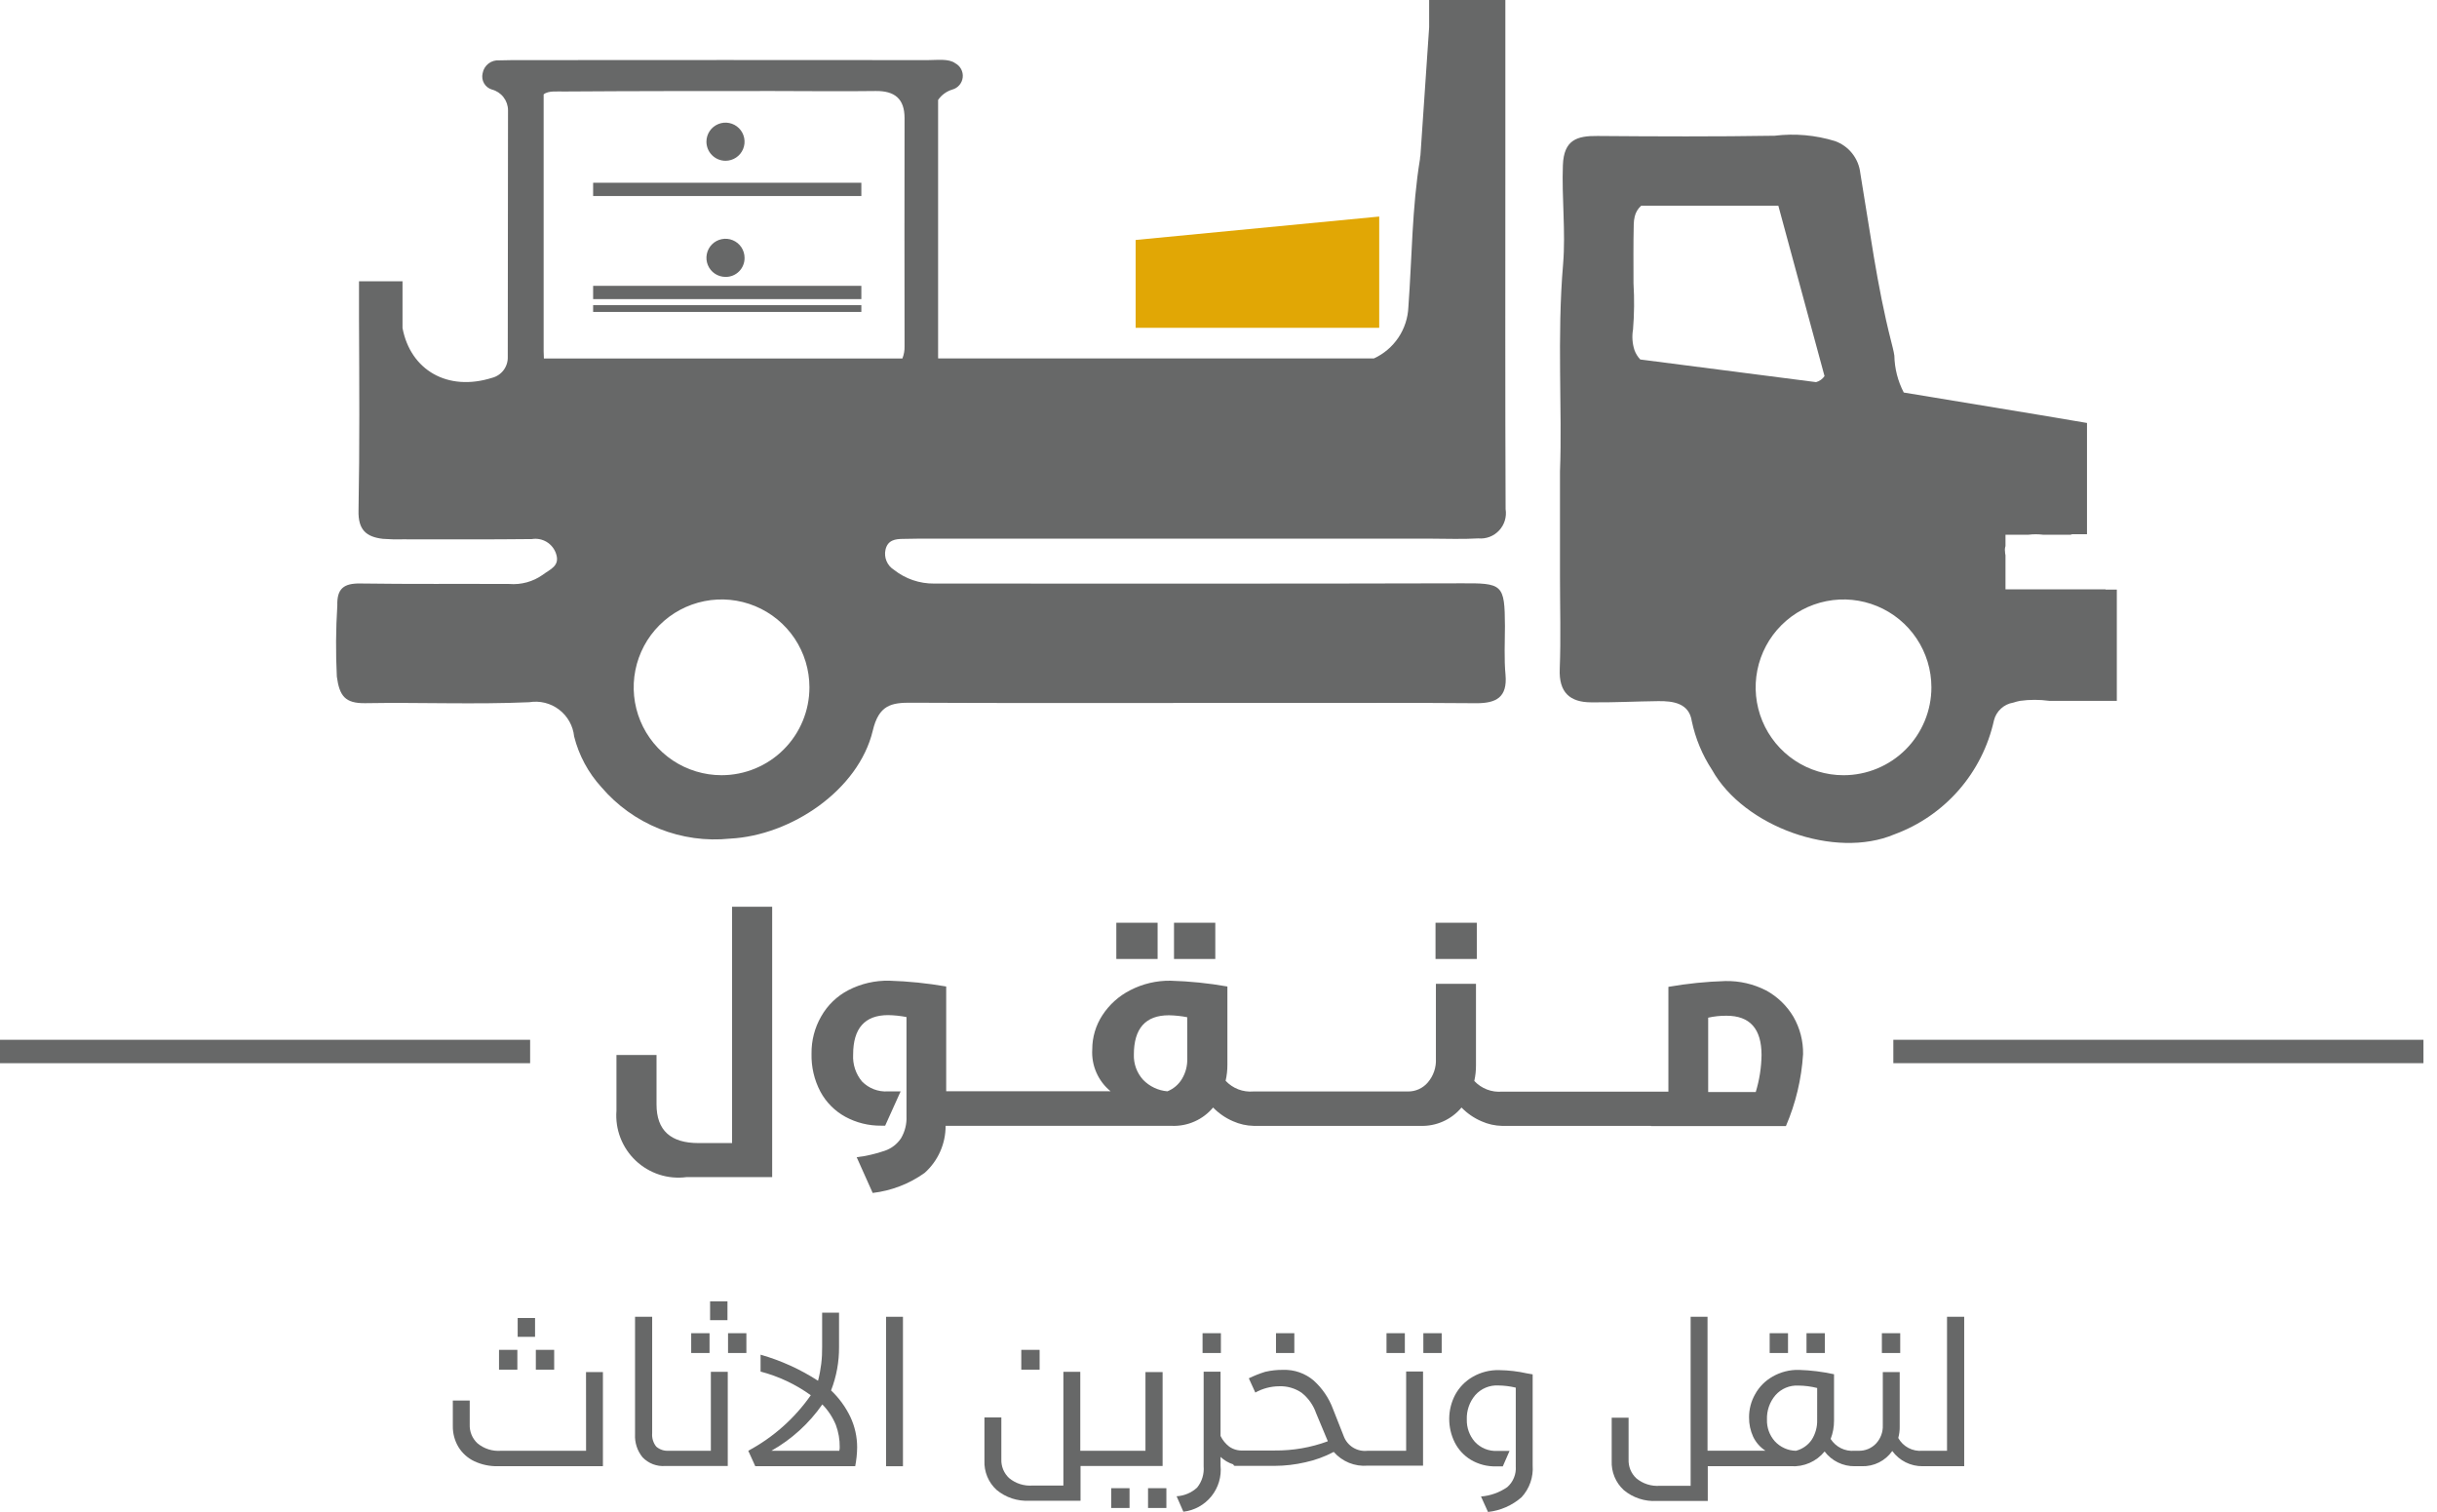 <svg width="137" height="85" viewBox="0 0 137 85" fill="none" xmlns="http://www.w3.org/2000/svg">
<style>
    #car , #translate {
        transform-origin: center;
        transform-box: fill-box;
    }
    #car{
        animation: translateX 3s linear infinite;
    }
    #translate{
        animation: translateY 3s linear infinite;
    }
    @keyframes translateX {

        0%,
        100% {
            transform: translateX(2px);
        }

        50% {
            transform: translateX(-2px);
        }
    }

    @keyframes translateY {

        0%,
        100% {
            transform: translateY(2px);
        }

        50% {
            transform: translateY(-2px);
        }
    }
</style>
<g id="logo 2" clip-path="url(#clip0_222:2)">
<g id="Group 2">
<g id="car">
<path id="Path 1" d="M84.603 35.19C84.589 32.829 84.481 32.774 82.092 32.79C72.226 32.817 62.373 32.804 52.52 32.804C51.698 32.814 50.898 32.54 50.254 32.03C50.068 31.914 49.923 31.744 49.838 31.542C49.753 31.341 49.732 31.118 49.779 30.904C49.901 30.361 50.322 30.293 50.779 30.293C51.064 30.293 51.363 30.279 51.648 30.279H80.365C81.274 30.279 82.197 30.32 83.106 30.265C83.322 30.285 83.54 30.255 83.742 30.178C83.945 30.101 84.127 29.978 84.275 29.82C84.423 29.661 84.533 29.471 84.596 29.264C84.659 29.056 84.674 28.837 84.64 28.623C84.613 22.163 84.626 15.703 84.626 9.243V0H80.342V1.534L79.853 8.727C79.837 8.798 79.827 8.871 79.826 8.944C79.378 11.672 79.378 14.481 79.175 17.25C79.151 17.866 78.957 18.463 78.615 18.975C78.272 19.487 77.794 19.893 77.234 20.15H52.751L52.737 20.136V5.618C52.929 5.338 53.212 5.132 53.537 5.034C53.692 4.992 53.83 4.904 53.934 4.782C54.039 4.66 54.104 4.509 54.121 4.35C54.139 4.19 54.108 4.029 54.033 3.888C53.958 3.746 53.842 3.63 53.7 3.555C53.334 3.284 52.682 3.379 52.166 3.379C44.566 3.365 36.966 3.379 29.366 3.379C28.932 3.379 28.497 3.379 28.066 3.393C27.846 3.376 27.628 3.441 27.455 3.577C27.282 3.713 27.166 3.909 27.13 4.126C27.085 4.316 27.115 4.517 27.213 4.686C27.312 4.855 27.471 4.98 27.659 5.035C27.917 5.103 28.145 5.254 28.307 5.466C28.47 5.677 28.559 5.935 28.559 6.202C28.545 10.816 28.559 15.43 28.545 20.058C28.555 20.326 28.472 20.589 28.312 20.804C28.152 21.019 27.923 21.172 27.663 21.239C25.163 22.026 23.076 20.805 22.628 18.439V15.81H20.182V17.886C20.196 21.496 20.223 25.106 20.155 28.702C20.128 29.788 20.589 30.181 21.526 30.29C21.91 30.319 22.295 30.328 22.68 30.317C25.08 30.317 27.48 30.331 29.9 30.303C30.186 30.256 30.479 30.312 30.728 30.461C30.976 30.61 31.164 30.843 31.257 31.117C31.501 31.823 30.918 31.999 30.511 32.311C29.963 32.7 29.295 32.882 28.625 32.827C25.825 32.813 23.047 32.841 20.252 32.8C19.329 32.786 18.936 33.085 18.963 34.035C18.879 35.367 18.87 36.702 18.936 38.035C19.085 39.135 19.411 39.541 20.524 39.528C23.605 39.474 26.685 39.609 29.752 39.474C30.046 39.425 30.346 39.437 30.635 39.508C30.924 39.58 31.195 39.71 31.431 39.891C31.668 40.072 31.865 40.299 32.01 40.559C32.155 40.818 32.246 41.105 32.276 41.401C32.544 42.463 33.071 43.442 33.81 44.251C34.691 45.283 35.809 46.086 37.069 46.59C38.33 47.093 39.693 47.283 41.043 47.142C44.477 46.966 48.263 44.414 49.064 41.076C49.403 39.637 50.095 39.488 51.264 39.502C56.464 39.529 61.646 39.516 66.844 39.516H72.761C76.181 39.516 79.587 39.502 83.007 39.53C84.107 39.53 84.744 39.204 84.636 37.942C84.549 37.022 84.603 36.1 84.603 35.19ZM40.564 43.577C39.587 43.577 38.632 43.287 37.819 42.745C37.007 42.202 36.374 41.43 36 40.528C35.626 39.625 35.528 38.632 35.719 37.673C35.91 36.715 36.38 35.835 37.071 35.144C37.762 34.453 38.642 33.983 39.6 33.792C40.559 33.601 41.552 33.699 42.454 34.073C43.357 34.447 44.129 35.08 44.672 35.892C45.214 36.705 45.504 37.66 45.504 38.637C45.504 39.947 44.983 41.204 44.057 42.13C43.131 43.056 41.874 43.577 40.564 43.577V43.577ZM30.576 20.167C30.576 20.031 30.562 19.882 30.562 19.746V5.306C30.833 5.075 31.376 5.157 31.783 5.143C35.678 5.116 39.559 5.116 43.454 5.116C45.368 5.116 47.295 5.143 49.222 5.116C50.294 5.102 50.851 5.55 50.851 6.636C50.851 10.911 50.837 15.186 50.851 19.461C50.859 19.698 50.817 19.933 50.729 20.153H30.576V20.167Z" fill="#676868"/>
<path id="translate" d="M77.535 12.173L63.842 13.489V18.429H77.535V12.173Z" fill="#E1A705"/>
<path id="Path 3" d="M118.402 33.155C118.388 33.141 118.375 33.141 118.361 33.128H112.742V31.214C112.726 31.143 112.717 31.07 112.715 30.997C112.701 30.896 112.711 30.794 112.742 30.697V30.059H114.031C114.306 30.025 114.584 30.025 114.859 30.059H116.402C116.429 30.045 116.456 30.045 116.483 30.032H117.324V23.776L116.442 23.627L114.664 23.327L107.023 22.065C106.689 21.423 106.508 20.712 106.494 19.989C106.453 19.704 106.372 19.433 106.304 19.148C105.517 16.054 105.11 12.878 104.58 9.73C104.535 9.327 104.378 8.944 104.126 8.626C103.874 8.307 103.537 8.066 103.155 7.93C102.058 7.593 100.902 7.491 99.762 7.63C96.451 7.684 93.126 7.671 89.814 7.644C88.647 7.63 87.914 7.861 87.86 9.286C87.792 11.145 88.023 13.005 87.873 14.837C87.52 18.963 87.832 23.102 87.697 26.508V32.408C87.697 34.145 87.751 35.869 87.683 37.608C87.629 38.924 88.253 39.481 89.461 39.481C90.71 39.495 91.961 39.427 93.207 39.413C94.075 39.399 94.958 39.535 95.107 40.539C95.313 41.516 95.699 42.445 96.247 43.28C98.038 46.48 103.155 48.315 106.493 46.903C107.889 46.391 109.134 45.536 110.113 44.417C111.091 43.297 111.772 41.949 112.093 40.497C112.156 40.242 112.293 40.012 112.486 39.834C112.679 39.656 112.92 39.539 113.179 39.497C113.303 39.456 113.43 39.422 113.559 39.397C114.104 39.322 114.656 39.322 115.201 39.397H119.001V33.142H118.401L118.402 33.155ZM92.21 20.208C92.066 20.056 91.955 19.876 91.884 19.679C91.764 19.307 91.736 18.91 91.803 18.525C91.873 17.663 91.882 16.797 91.83 15.933C91.83 14.82 91.817 13.721 91.844 12.608C91.846 12.462 91.864 12.316 91.898 12.174V12.174C91.953 11.937 92.081 11.723 92.264 11.563H99.972L102.569 21.142C102.456 21.308 102.287 21.428 102.094 21.481L92.21 20.208ZM103.637 43.578C102.66 43.578 101.705 43.288 100.892 42.745C100.08 42.203 99.447 41.431 99.073 40.529C98.699 39.626 98.601 38.633 98.792 37.674C98.983 36.716 99.453 35.836 100.144 35.145C100.835 34.454 101.715 33.983 102.673 33.793C103.632 33.602 104.625 33.7 105.527 34.074C106.43 34.448 107.202 35.081 107.744 35.894C108.287 36.706 108.577 37.661 108.577 38.638C108.577 39.947 108.057 41.203 107.132 42.13C106.206 43.056 104.95 43.577 103.641 43.578H103.637Z" fill="#676868"/>
<path id="Path 4" d="M40.785 9.038C40.997 9.038 41.204 8.975 41.381 8.857C41.557 8.74 41.694 8.572 41.775 8.376C41.856 8.18 41.878 7.965 41.836 7.757C41.795 7.549 41.693 7.358 41.543 7.208C41.393 7.058 41.202 6.956 40.994 6.915C40.786 6.873 40.571 6.894 40.375 6.976C40.179 7.057 40.011 7.194 39.894 7.37C39.776 7.547 39.713 7.754 39.713 7.966C39.714 8.25 39.827 8.523 40.028 8.723C40.228 8.924 40.501 9.037 40.785 9.038V9.038Z" fill="#676868"/>
<path id="Path 5" d="M41.857 14.494C41.857 14.282 41.794 14.075 41.676 13.898C41.559 13.722 41.391 13.585 41.195 13.504C40.999 13.422 40.784 13.401 40.576 13.443C40.368 13.484 40.177 13.586 40.027 13.736C39.877 13.886 39.775 14.077 39.734 14.285C39.692 14.493 39.714 14.708 39.795 14.904C39.876 15.1 40.013 15.268 40.189 15.385C40.366 15.503 40.573 15.566 40.785 15.566C40.926 15.568 41.067 15.542 41.198 15.489C41.329 15.435 41.448 15.357 41.547 15.257C41.648 15.157 41.726 15.038 41.779 14.907C41.833 14.776 41.859 14.635 41.857 14.494V14.494Z" fill="#676868"/>
<path id="Rectangle 1" d="M48.422 10.273H33.344V11.019H48.422V10.273Z" fill="#676868"/>
<path id="Rectangle 2" d="M48.422 16.068H33.344V16.814H48.422V16.068Z" fill="#676868"/>
<path id="Rectangle 3" d="M48.422 17.154H33.344V17.534H48.422V17.154Z" fill="#676868"/>
</g>
<path id="Path 6" d="M32.947 81.553H28.17C27.689 81.592 27.211 81.441 26.84 81.132C26.696 80.997 26.582 80.833 26.507 80.65C26.433 80.467 26.398 80.27 26.406 80.073V78.729H25.456V80.154C25.449 80.569 25.557 80.978 25.768 81.335C25.979 81.681 26.285 81.959 26.65 82.135C27.07 82.334 27.53 82.431 27.994 82.42H33.894V77.129H32.944L32.947 81.553Z" fill="#676868"/>
<path id="Rectangle 4" d="M31.154 75.88H30.123V76.993H31.154V75.88Z" fill="#676868"/>
<path id="Rectangle 5" d="M30.079 74.089H29.102V75.148H30.079V74.089Z" fill="#676868"/>
<path id="Rectangle 6" d="M29.084 75.88H28.053V76.993H29.084V75.88Z" fill="#676868"/>
<path id="Rectangle 7" d="M39.888 74.944H38.857V76.057H39.888V74.944Z" fill="#676868"/>
<path id="Rectangle 8" d="M40.896 73.152H39.919V74.211H40.896V73.152Z" fill="#676868"/>
<path id="Path 7" d="M39.975 81.553H37.586C37.334 81.569 37.086 81.486 36.894 81.322C36.721 81.108 36.639 80.836 36.663 80.562V74.021H35.7V80.63C35.676 81.097 35.826 81.556 36.121 81.919C36.284 82.09 36.484 82.222 36.704 82.307C36.925 82.391 37.161 82.426 37.397 82.408H40.912V77.115H39.962V81.553H39.975Z" fill="#676868"/>
<path id="Rectangle 9" d="M41.959 74.944H40.928V76.057H41.959V74.944Z" fill="#676868"/>
<path id="Path 8" d="M46.72 78.16C47.025 77.377 47.176 76.544 47.168 75.704V73.79H46.218V75.704C46.227 76.349 46.15 76.993 45.987 77.617C44.989 76.972 43.9 76.478 42.757 76.151V77.101C43.772 77.366 44.729 77.817 45.58 78.431C44.67 79.733 43.466 80.802 42.065 81.552L42.459 82.421H48.077C48.145 82.072 48.182 81.718 48.186 81.362C48.187 80.771 48.057 80.187 47.806 79.652C47.538 79.093 47.17 78.587 46.72 78.16V78.16ZM47.181 81.553H43.365C44.503 80.91 45.482 80.02 46.229 78.947C46.554 79.279 46.812 79.671 46.989 80.101C47.138 80.5 47.211 80.924 47.206 81.35C47.208 81.418 47.2 81.487 47.181 81.553V81.553Z" fill="#676868"/>
<path id="Rectangle 10" d="M50.761 74.021H49.811V82.422H50.761V74.021Z" fill="#676868"/>
<path id="Rectangle 11" d="M58.444 75.88H57.413V76.993H58.444V75.88Z" fill="#676868"/>
<path id="Rectangle 12" d="M65.57 83.656H64.539V84.769H65.57V83.656Z" fill="#676868"/>
<path id="Path 9" d="M65.344 77.128H64.394V81.552H60.73V77.115H59.78V83.507H58.056C57.575 83.546 57.097 83.395 56.726 83.086C56.582 82.951 56.468 82.787 56.393 82.604C56.319 82.421 56.284 82.224 56.292 82.027V79.679H55.342V82.108C55.329 82.415 55.383 82.72 55.5 83.004C55.617 83.288 55.795 83.542 56.021 83.75C56.537 84.18 57.197 84.398 57.867 84.361H60.744V82.407H65.358V77.128H65.344Z" fill="#676868"/>
<path id="Rectangle 13" d="M63.499 83.656H62.468V84.769H63.499V83.656Z" fill="#676868"/>
<path id="Rectangle 14" d="M68.635 74.944H67.604V76.057H68.635V74.944Z" fill="#676868"/>
<path id="Rectangle 15" d="M72.763 74.944H71.732V76.057H72.763V74.944Z" fill="#676868"/>
<path id="Rectangle 16" d="M78.976 74.944H77.945V76.057H78.976V74.944Z" fill="#676868"/>
<path id="Path 10" d="M79.052 81.553H76.881C76.596 81.587 76.309 81.523 76.065 81.373C75.821 81.223 75.635 80.994 75.537 80.725L74.937 79.205C74.71 78.592 74.337 78.043 73.851 77.605C73.372 77.196 72.757 76.982 72.127 77.005C71.79 77.001 71.455 77.038 71.127 77.114C70.81 77.212 70.502 77.335 70.204 77.48L70.57 78.28C70.977 78.053 71.434 77.932 71.9 77.927C72.354 77.907 72.802 78.036 73.176 78.293C73.552 78.592 73.834 78.993 73.99 79.447L74.614 80.94C74.614 80.926 74.628 80.954 74.641 81.021C73.69 81.372 72.683 81.547 71.669 81.537H69.878C69.603 81.554 69.33 81.478 69.104 81.32C68.897 81.161 68.729 80.955 68.615 80.72V77.107H67.665V82.427C67.701 82.857 67.57 83.285 67.299 83.621C66.983 83.913 66.575 84.085 66.145 84.11L66.525 84.979C67.144 84.908 67.71 84.596 68.101 84.111C68.492 83.626 68.677 83.007 68.615 82.387V81.898C68.82 82.091 69.066 82.235 69.334 82.319C69.334 82.333 69.348 82.346 69.348 82.36C69.356 82.374 69.368 82.385 69.382 82.393C69.397 82.4 69.413 82.403 69.429 82.401H71.668C72.244 82.398 72.817 82.331 73.378 82.201C73.936 82.081 74.474 81.884 74.978 81.617C75.212 81.885 75.506 82.095 75.836 82.23C76.166 82.364 76.523 82.419 76.878 82.39H79.999V77.097H79.049V81.562L79.052 81.553Z" fill="#676868"/>
<path id="Rectangle 17" d="M81.047 74.944H80.016V76.057H81.047V74.944Z" fill="#676868"/>
<path id="Path 11" d="M84.292 77.02C83.764 77.003 83.243 77.135 82.786 77.4C82.374 77.637 82.036 77.983 81.809 78.4C81.589 78.814 81.473 79.275 81.47 79.744C81.467 80.21 81.574 80.67 81.782 81.087C81.987 81.491 82.302 81.83 82.691 82.064C83.122 82.318 83.616 82.445 84.116 82.43H84.482L84.862 81.561H84.169C83.934 81.573 83.698 81.533 83.48 81.444C83.262 81.355 83.066 81.219 82.907 81.045C82.607 80.699 82.447 80.254 82.459 79.796C82.44 79.296 82.61 78.806 82.934 78.425C83.096 78.242 83.296 78.098 83.522 78.004C83.747 77.91 83.99 77.868 84.234 77.882C84.563 77.886 84.891 77.927 85.211 78.004V82.428C85.227 82.646 85.193 82.865 85.11 83.067C85.028 83.27 84.9 83.45 84.736 83.595C84.298 83.899 83.788 84.081 83.257 84.124L83.651 84.993C84.35 84.916 85.008 84.627 85.537 84.165C85.758 83.925 85.928 83.642 86.035 83.334C86.142 83.026 86.185 82.699 86.161 82.374V77.258C86.012 77.231 85.903 77.217 85.849 77.204C85.338 77.089 84.816 77.027 84.292 77.02Z" fill="#676868"/>
<path id="Rectangle 18" d="M100.516 74.944H99.485V76.057H100.516V74.944Z" fill="#676868"/>
<path id="Rectangle 19" d="M102.587 74.944H101.556V76.057H102.587V74.944Z" fill="#676868"/>
<path id="Rectangle 20" d="M106.824 74.944H105.793V76.057H106.824V74.944Z" fill="#676868"/>
<path id="Path 12" d="M109.455 74.021V81.553H108.071C107.8 81.577 107.527 81.522 107.286 81.394C107.045 81.267 106.847 81.072 106.714 80.834C106.772 80.626 106.799 80.412 106.795 80.196V77.129H105.845V80.115C105.853 80.303 105.824 80.492 105.758 80.669C105.693 80.846 105.593 81.008 105.465 81.146C105.338 81.28 105.184 81.386 105.013 81.456C104.842 81.526 104.659 81.559 104.474 81.553H104.257C103.994 81.576 103.729 81.526 103.492 81.409C103.255 81.291 103.055 81.111 102.913 80.888C103.041 80.559 103.105 80.21 103.103 79.857V77.251C102.456 77.109 101.797 77.027 101.135 77.007C100.612 76.992 100.095 77.124 99.642 77.387C99.23 77.62 98.892 77.963 98.665 78.378C98.44 78.774 98.323 79.222 98.326 79.678C98.322 80.053 98.401 80.423 98.557 80.764C98.711 81.085 98.95 81.357 99.249 81.551H95.992V74.021H95.042V83.521H93.318C92.837 83.561 92.359 83.409 91.988 83.1C91.844 82.965 91.73 82.801 91.655 82.618C91.581 82.435 91.546 82.238 91.554 82.041V79.693H90.604V82.121C90.591 82.428 90.645 82.733 90.762 83.017C90.879 83.301 91.057 83.555 91.283 83.763C91.799 84.193 92.459 84.411 93.129 84.374H96.005V82.421H100.687C101.045 82.443 101.402 82.379 101.73 82.235C102.058 82.091 102.347 81.871 102.573 81.593C102.771 81.855 103.029 82.067 103.324 82.21C103.619 82.354 103.944 82.427 104.273 82.421H104.667C105.001 82.431 105.331 82.359 105.63 82.209C105.928 82.06 106.185 81.839 106.377 81.566C106.573 81.835 106.831 82.052 107.128 82.201C107.426 82.35 107.754 82.425 108.087 82.421H110.421V74.021H109.455ZM102.155 79.816C102.167 80.214 102.059 80.607 101.843 80.942C101.632 81.245 101.319 81.461 100.961 81.553C100.735 81.549 100.513 81.499 100.308 81.405C100.102 81.312 99.918 81.177 99.767 81.01C99.474 80.677 99.319 80.245 99.333 79.802C99.314 79.302 99.484 78.812 99.808 78.431C99.968 78.249 100.167 78.105 100.39 78.011C100.613 77.917 100.855 77.875 101.097 77.888C101.454 77.891 101.81 77.937 102.156 78.024L102.155 79.816Z" fill="#676868"/>
<path id="Path 13" d="M38.591 66.17H43.409V50.97H41.155V64.256H39.269C37.695 64.256 36.908 63.537 36.908 62.085V59.303H34.655V62.438C34.615 62.956 34.691 63.477 34.878 63.961C35.065 64.446 35.358 64.883 35.735 65.241C36.112 65.598 36.564 65.867 37.058 66.028C37.552 66.189 38.076 66.237 38.591 66.17V66.17Z" fill="#676868"/>
<path id="Rectangle 21" d="M68.32 51.871H65.999V53.907H68.32V51.871Z" fill="#676868"/>
<path id="Rectangle 22" d="M65.077 51.871H62.756V53.907H65.077V51.871Z" fill="#676868"/>
<path id="Rectangle 23" d="M83.021 51.871H80.7V53.907H83.021V51.871Z" fill="#676868"/>
<path id="Path 14" d="M92.813 63.3H100.399C100.95 62.017 101.276 60.649 101.363 59.256C101.375 58.52 101.187 57.794 100.82 57.156C100.451 56.534 99.921 56.023 99.286 55.677C98.577 55.313 97.789 55.132 96.992 55.148C95.919 55.18 94.85 55.289 93.792 55.474V61.364H84.441C84.152 61.389 83.862 61.348 83.591 61.244C83.321 61.14 83.078 60.976 82.88 60.764C82.946 60.469 82.978 60.167 82.975 59.864V55.304H80.722V59.511C80.748 60.002 80.583 60.483 80.261 60.855C80.125 61.013 79.956 61.139 79.766 61.226C79.576 61.312 79.37 61.356 79.161 61.355H70.461C70.172 61.38 69.882 61.339 69.611 61.235C69.341 61.131 69.098 60.967 68.9 60.755C68.968 60.46 69.001 60.158 69 59.855V55.455C67.943 55.268 66.873 55.159 65.8 55.129C65.017 55.119 64.244 55.3 63.547 55.658C62.907 55.982 62.364 56.468 61.973 57.069C61.601 57.638 61.403 58.303 61.403 58.983C61.375 59.43 61.453 59.878 61.633 60.288C61.812 60.699 62.087 61.061 62.434 61.344H53.192V55.454C52.134 55.27 51.065 55.161 49.992 55.128C49.195 55.111 48.407 55.293 47.698 55.657C47.054 55.991 46.521 56.505 46.164 57.136C45.797 57.774 45.609 58.5 45.621 59.236C45.603 59.977 45.775 60.711 46.121 61.367C46.441 61.963 46.928 62.453 47.521 62.778C48.137 63.113 48.829 63.285 49.53 63.278H49.761L50.63 61.351H49.913C49.645 61.368 49.377 61.327 49.127 61.231C48.876 61.135 48.649 60.986 48.461 60.795C48.106 60.371 47.927 59.827 47.961 59.275C47.961 57.809 48.612 57.063 49.929 57.063C50.275 57.069 50.62 57.106 50.96 57.172V62.744C50.981 63.182 50.872 63.616 50.648 63.993C50.431 64.315 50.115 64.558 49.748 64.685C49.233 64.863 48.701 64.986 48.16 65.051L49.06 67.06C50.112 66.936 51.116 66.549 51.978 65.934C52.351 65.602 52.649 65.194 52.852 64.738C53.056 64.282 53.16 63.788 53.159 63.288H65.875C66.315 63.305 66.753 63.221 67.155 63.042C67.558 62.864 67.914 62.595 68.196 62.257C68.517 62.587 68.899 62.85 69.322 63.031C69.686 63.193 70.078 63.281 70.476 63.289H79.84C80.28 63.306 80.718 63.222 81.12 63.043C81.523 62.864 81.879 62.596 82.161 62.258C82.482 62.588 82.864 62.851 83.287 63.032C83.65 63.194 84.043 63.282 84.441 63.29H92.813V63.3ZM96.029 57.207C96.367 57.131 96.713 57.095 97.06 57.098C98.376 57.098 99.028 57.831 99.028 59.31C99.018 60.014 98.908 60.713 98.702 61.386H96.028V57.206L96.029 57.207ZM66.743 59.514C66.756 59.915 66.651 60.311 66.443 60.654C66.254 60.967 65.968 61.21 65.629 61.346C65.108 61.303 64.621 61.072 64.258 60.695C63.91 60.309 63.725 59.803 63.742 59.284C63.742 57.818 64.393 57.072 65.71 57.072C66.056 57.078 66.401 57.115 66.741 57.181L66.743 59.514Z" fill="#676868"/>
<path id="Rectangle 24" d="M136.239 58.45H106.437V59.766H136.239V58.45Z" fill="#676868"/>
<path id="Rectangle 25" d="M29.802 58.45H0V59.766H29.802V58.45Z" fill="#676868"/>
</g>
</g>
<defs>
<clipPath id="clip0_222:2">
<rect width="136.24" height="85" fill="white"/>
</clipPath>
</defs>
</svg>

